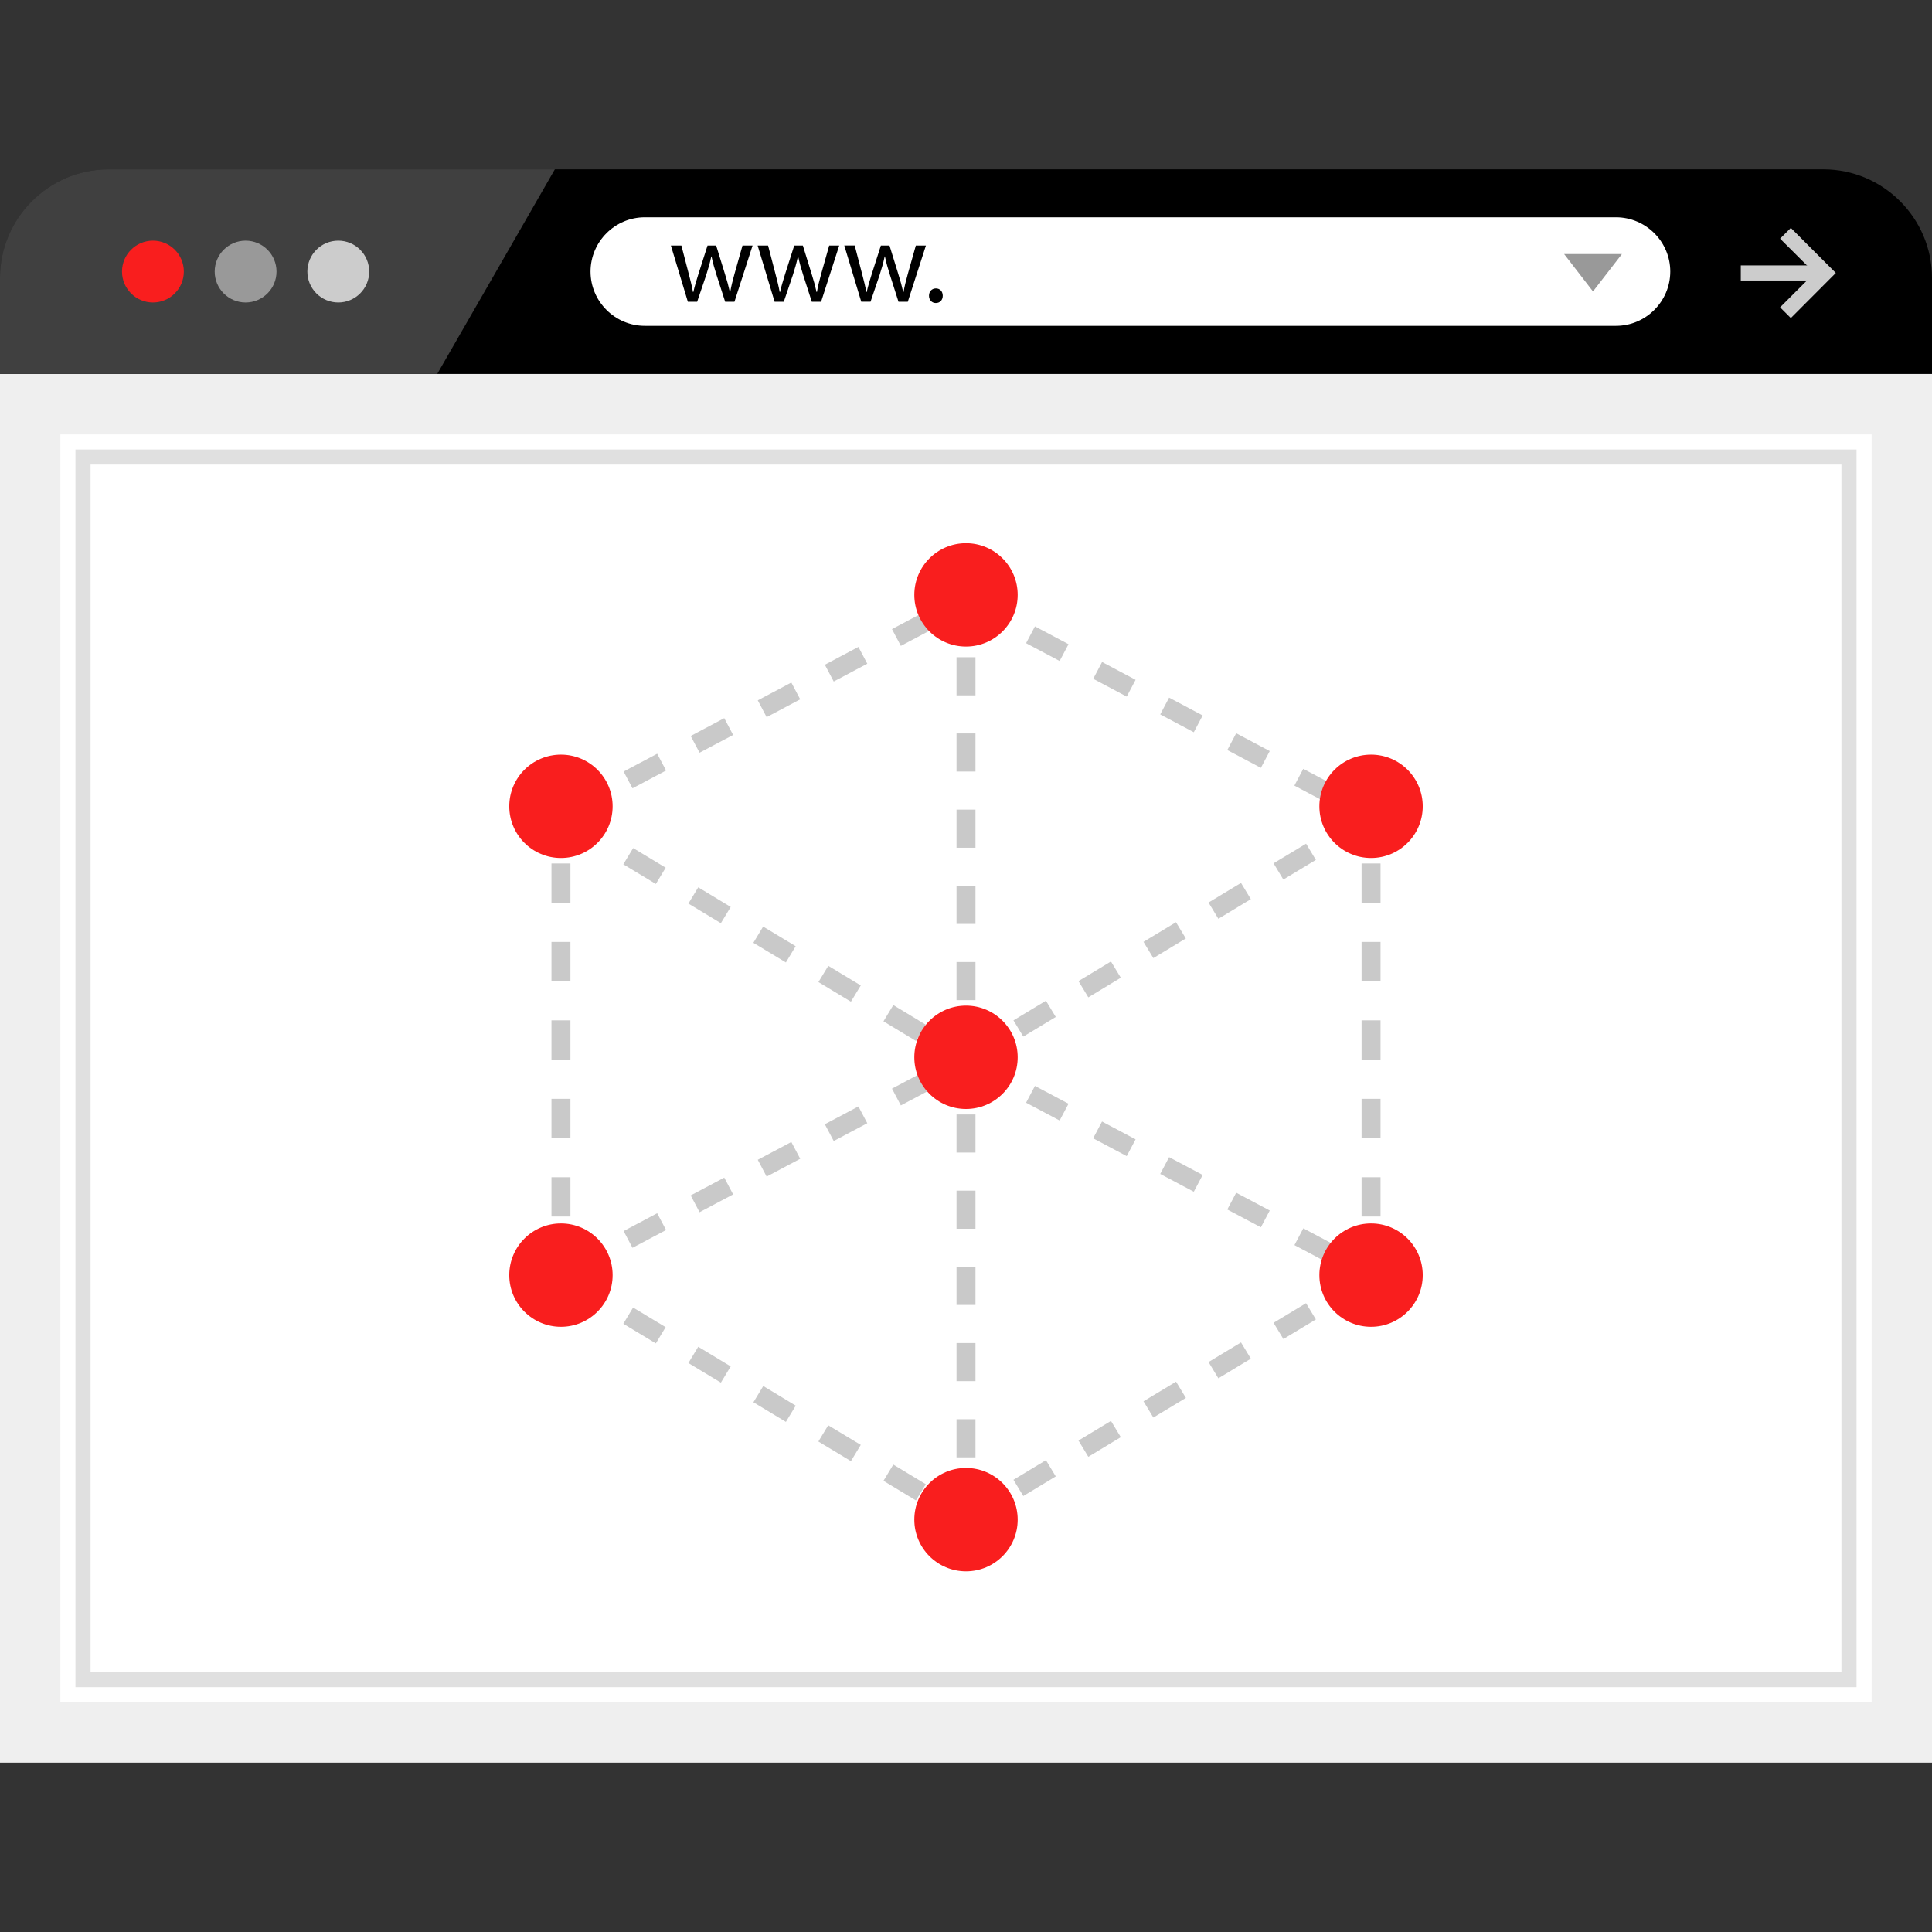 <?xml version="1.0" encoding="iso-8859-1"?>
<!-- Generator: Adobe Illustrator 19.0.0, SVG Export Plug-In . SVG Version: 6.00 Build 0)  -->
<svg xmlns="http://www.w3.org/2000/svg" xmlns:xlink="http://www.w3.org/1999/xlink" version="1.1" id="Layer_1" x="0px" y="0px" viewBox="0 0 512 512" style="enable-background:new 0 0 512 512;" xml:space="preserve">
<rect x="0" y="0" width="512" height="512" fill="#333333" stroke="none"/>
<path d="M483.248,44.88C499.056,44.88,512,57.824,512,73.632v25.44H0v-25.44C0,57.824,12.944,44.88,28.752,44.88  C28.752,44.88,483.248,44.88,483.248,44.88z"/>
<g style="opacity:0.25;">
	<path style="fill:#FFFFFF;" d="M28.752,44.88C12.944,44.88,0,57.824,0,73.632v25.44h115.888L147.04,44.88H28.752z"/>
</g>
<rect x="8" y="107.12" style="fill:#FFFFFF;" width="496" height="352"/>
<path style="fill:#EFEFEF;" d="M496,115.12v336H16v-336L496,115.12 M512,99.12H0v368h512V99.12L512,99.12z"/>
<path style="fill:#E0E0E0;" d="M488,123.12v320H24v-320L488,123.12 M492,119.12H20v328h472V119.12L492,119.12z"/>
<circle style="fill:#F91E1E;" cx="40.528" cy="71.968" r="8.192"/>
<circle style="fill:#999999;" cx="65.088" cy="71.968" r="8.192"/>
<circle style="fill:#CCCCCC;" cx="89.648" cy="71.968" r="8.192"/>
<path style="fill:#FFFFFF;" d="M428.256,86.352H170.88c-7.904,0-14.384-6.464-14.384-14.384l0,0c0-7.904,6.464-14.384,14.384-14.384  h257.376c7.904,0,14.384,6.464,14.384,14.384l0,0C442.624,79.888,436.16,86.352,428.256,86.352z"/>
<path d="M180.576,65.072l1.968,7.568c0.432,1.664,0.832,3.2,1.104,4.752h0.096c0.336-1.52,0.832-3.104,1.328-4.72l2.432-7.6h2.288  l2.304,7.456c0.56,1.776,0.992,3.344,1.328,4.864h0.096c0.24-1.52,0.656-3.072,1.136-4.832l2.112-7.488h2.672l-4.8,14.896h-2.464  l-2.288-7.104c-0.528-1.664-0.96-3.136-1.328-4.896h-0.064c-0.368,1.776-0.832,3.328-1.344,4.928l-2.4,7.072h-2.464l-4.496-14.896  C177.792,65.072,180.576,65.072,180.576,65.072z"/>
<path d="M203.552,65.072l1.968,7.568c0.432,1.664,0.832,3.2,1.104,4.752h0.096c0.336-1.52,0.832-3.104,1.328-4.72l2.432-7.6h2.288  l2.304,7.456c0.56,1.776,0.992,3.344,1.328,4.864h0.096c0.24-1.52,0.656-3.072,1.136-4.832l2.112-7.488h2.656l-4.8,14.896h-2.464  l-2.288-7.104c-0.528-1.664-0.96-3.136-1.328-4.896h-0.064c-0.368,1.776-0.832,3.328-1.344,4.928l-2.4,7.072h-2.432l-4.496-14.896  C200.784,65.072,203.552,65.072,203.552,65.072z"/>
<path d="M226.512,65.072l1.968,7.568c0.432,1.664,0.832,3.2,1.104,4.752h0.096c0.336-1.52,0.832-3.104,1.328-4.72l2.432-7.6h2.288  l2.304,7.456c0.56,1.776,0.992,3.344,1.328,4.864h0.096c0.24-1.52,0.656-3.072,1.136-4.832l2.112-7.488h2.672l-4.8,14.896h-2.464  l-2.272-7.12c-0.528-1.664-0.96-3.136-1.328-4.896h-0.064c-0.368,1.776-0.832,3.328-1.344,4.928l-2.4,7.072h-2.464l-4.496-14.896  h2.768V65.072z"/>
<path d="M246.192,78.368c0-1.136,0.768-1.936,1.84-1.936s1.808,0.8,1.808,1.936c0,1.104-0.704,1.936-1.84,1.936  C246.928,80.304,246.192,79.472,246.192,78.368z"/>
<g>
	<rect x="461.328" y="70.336" style="fill:#CCCCCC;" width="23.008" height="4"/>
	<polygon style="fill:#CCCCCC;" points="474.592,84.288 471.744,81.44 480.864,72.336 471.744,63.248 474.592,60.4 486.512,72.336     "/>
</g>
<polygon style="fill:#999999;" points="429.824,67.328 422.16,77.232 414.512,67.328 "/>
<g>
	<rect x="253.488" y="159.04" style="fill:#C9C9C9;" width="5.024" height="5.024"/>
	<path style="fill:#C9C9C9;" d="M258.512,386.208h-5.024v-10.096h5.024V386.208z M258.512,366.016h-5.024V355.92h5.024V366.016z    M258.512,345.824h-5.024v-10.096h5.024V345.824z M258.512,325.632h-5.024v-10.096h5.024V325.632z M258.512,305.44h-5.024v-10.096   h5.024V305.44z M258.512,285.232h-5.024v-10.096h5.024V285.232z M258.512,265.04h-5.024v-10.096h5.024V265.04z M258.512,244.848   h-5.024v-10.096h5.024V244.848z M258.512,224.656h-5.024V214.56h5.024V224.656z M258.512,204.464h-5.024v-10.096h5.024V204.464z    M258.512,184.272h-5.024v-10.096h5.024V184.272z"/>
	<rect x="253.488" y="396.304" style="fill:#C9C9C9;" width="5.024" height="5.024"/>
	<rect x="360.832" y="213.408" style="fill:#C9C9C9;" width="5.024" height="5.024"/>
	<path style="fill:#C9C9C9;" d="M365.856,322.384h-5.024v-10.4h5.024V322.384z M365.856,301.6h-5.024v-10.4h5.024V301.6z    M365.856,280.8h-5.024v-10.4h5.024V280.8z M365.856,260.016h-5.024v-10.4h5.024V260.016z M365.856,239.232h-5.024v-10.4h5.024   V239.232z"/>
	<rect x="360.832" y="332.784" style="fill:#C9C9C9;" width="5.024" height="5.024"/>
	<path style="fill:#C9C9C9;" d="M256,283.872l-4.656-2.816l2.608-4.304l2.048,1.232l3.968-2.4l2.608,4.304L256,283.872z    M242.736,275.856l-8.608-5.2l2.608-4.304l8.608,5.2L242.736,275.856z M271.184,274.704l-2.608-4.304l8.608-5.2l2.608,4.304   L271.184,274.704z M225.504,265.456l-8.608-5.2l2.608-4.304l8.608,5.2L225.504,265.456z M288.416,264.304L285.808,260l8.608-5.2   l2.608,4.304L288.416,264.304z M208.272,255.056l-8.624-5.2l2.592-4.304l8.624,5.2L208.272,255.056z M305.648,253.904l-2.608-4.304   l8.608-5.2l2.608,4.304L305.648,253.904z M191.04,244.656l-8.608-5.2l2.608-4.304l8.608,5.2L191.04,244.656z M322.88,243.488   l-2.608-4.304l8.608-5.2l2.608,4.304L322.88,243.488z M173.808,234.256l-8.624-5.2l2.608-4.304l8.624,5.2L173.808,234.256z    M340.096,233.088l-2.592-4.304l8.624-5.2l2.592,4.304L340.096,233.088z M156.576,223.856l-8.608-5.2l1.088-1.792l-1.568-2.96   l8.896-4.72l2.352,4.448l-4.96,2.64l5.424,3.28L156.576,223.856z M357.344,222.688l-2.608-4.304l7.312-4.416l0.384,0.624   l0.752-1.408l5.28,2.8L357.344,222.688z M351.92,212.912l-8.896-4.72l2.352-4.448l8.896,4.72L351.92,212.912z M167.616,208.912   l-2.352-4.448l8.896-4.72l2.352,4.448L167.616,208.912z M334.144,203.488l-8.896-4.72l2.352-4.448l8.896,4.72L334.144,203.488z    M185.392,199.472l-2.352-4.432l8.896-4.72l2.352,4.448L185.392,199.472z M316.368,194.048l-8.896-4.72l2.352-4.448l8.896,4.72   L316.368,194.048z M203.168,190.048l-2.352-4.448l8.896-4.72l2.352,4.448L203.168,190.048z M298.592,184.608l-8.88-4.72   l2.352-4.448l8.88,4.72L298.592,184.608z M220.944,180.608l-2.352-4.448l8.896-4.72l2.352,4.448L220.944,180.608z M280.816,175.168   l-8.896-4.72l2.352-4.448l8.896,4.72L280.816,175.168z M238.736,171.168l-2.352-4.448l8.896-4.72l2.352,4.448L238.736,171.168z    M263.04,165.728l-8.208-4.352l0.752-1.408l-1.424-2.672l1.84-0.992l9.408,4.992L263.04,165.728z"/>
	<path style="fill:#C9C9C9;" d="M256,405.632l-4.656-2.816l2.592-4.304L256,399.76l3.968-2.384l2.592,4.304L256,405.632z    M242.736,397.632l-8.608-5.2l2.608-4.304l8.608,5.2L242.736,397.632z M271.184,396.464l-2.608-4.304l8.608-5.2l2.608,4.304   L271.184,396.464z M225.504,387.216l-8.624-5.2l2.608-4.304l8.624,5.2L225.504,387.216z M288.416,386.064l-2.608-4.304l8.608-5.2   l2.608,4.304L288.416,386.064z M208.272,376.816l-8.608-5.2l2.608-4.304l8.608,5.2L208.272,376.816z M305.648,375.664l-2.608-4.304   l8.624-5.2l2.608,4.304L305.648,375.664z M191.04,366.416l-8.608-5.2l2.608-4.304l8.608,5.2L191.04,366.416z M322.88,365.264   l-2.608-4.304l8.608-5.2l2.608,4.304L322.88,365.264z M173.808,356.016l-8.624-5.2l2.592-4.304l8.624,5.2L173.808,356.016z    M340.112,354.864l-2.608-4.304l8.608-5.2l2.608,4.304L340.112,354.864z M156.576,345.616l-8.608-5.2l1.088-1.792l-1.568-2.944   l8.896-4.72l2.352,4.448l-4.96,2.64l5.424,3.28L156.576,345.616z M357.328,344.464l-2.608-4.304l7.312-4.416l0.384,0.624   l0.752-1.408l5.28,2.8L357.328,344.464z M351.936,334.688l-8.896-4.72l2.352-4.448l8.896,4.72L351.936,334.688z M167.616,330.688   l-2.352-4.448l8.896-4.72l2.352,4.448L167.616,330.688z M334.144,325.248l-8.896-4.72l2.352-4.448l8.896,4.72L334.144,325.248z    M185.392,321.248l-2.352-4.448l8.896-4.72l2.352,4.448L185.392,321.248z M316.368,315.824l-8.896-4.72l2.352-4.448l8.896,4.72   L316.368,315.824z M203.168,311.808l-2.352-4.448l8.896-4.72l2.352,4.448L203.168,311.808z M298.592,306.384l-8.896-4.72   l2.352-4.448l8.896,4.72L298.592,306.384z M220.944,302.384l-2.352-4.448l8.896-4.72l2.352,4.448L220.944,302.384z    M280.816,296.944l-8.896-4.72l2.352-4.448l8.896,4.72L280.816,296.944z M238.736,292.944l-2.352-4.448l8.896-4.72l2.352,4.448   L238.736,292.944z M263.04,287.504l-8.208-4.352l0.752-1.408l-1.424-2.672l1.84-0.992l9.408,4.992L263.04,287.504z"/>
</g>
<g>
	<circle style="fill:#F91E1E;" cx="363.344" cy="213.68" r="13.696"/>
	<circle style="fill:#F91E1E;" cx="363.344" cy="337.92" r="13.696"/>
</g>
<g>
	<rect x="146.144" y="213.408" style="fill:#C9C9C9;" width="5.024" height="5.024"/>
	<path style="fill:#C9C9C9;" d="M151.168,322.384h-5.024v-10.4h5.024V322.384z M151.168,301.6h-5.024v-10.4h5.024V301.6z    M151.168,280.8h-5.024v-10.4h5.024V280.8z M151.168,260.016h-5.024v-10.4h5.024V260.016z M151.168,239.232h-5.024v-10.4h5.024   V239.232z"/>
	<rect x="146.144" y="332.784" style="fill:#C9C9C9;" width="5.024" height="5.024"/>
</g>
<g>
	<circle style="fill:#F91E1E;" cx="148.656" cy="213.68" r="13.696"/>
	<circle style="fill:#F91E1E;" cx="148.656" cy="337.92" r="13.696"/>
	<circle style="fill:#F91E1E;" cx="256" cy="280.192" r="13.696"/>
	<circle style="fill:#F91E1E;" cx="256" cy="157.648" r="13.696"/>
	<circle style="fill:#F91E1E;" cx="256" cy="402.72" r="13.696"/>
</g>
<g>
</g>
<g>
</g>
<g>
</g>
<g>
</g>
<g>
</g>
<g>
</g>
<g>
</g>
<g>
</g>
<g>
</g>
<g>
</g>
<g>
</g>
<g>
</g>
<g>
</g>
<g>
</g>
<g>
</g>
</svg>
